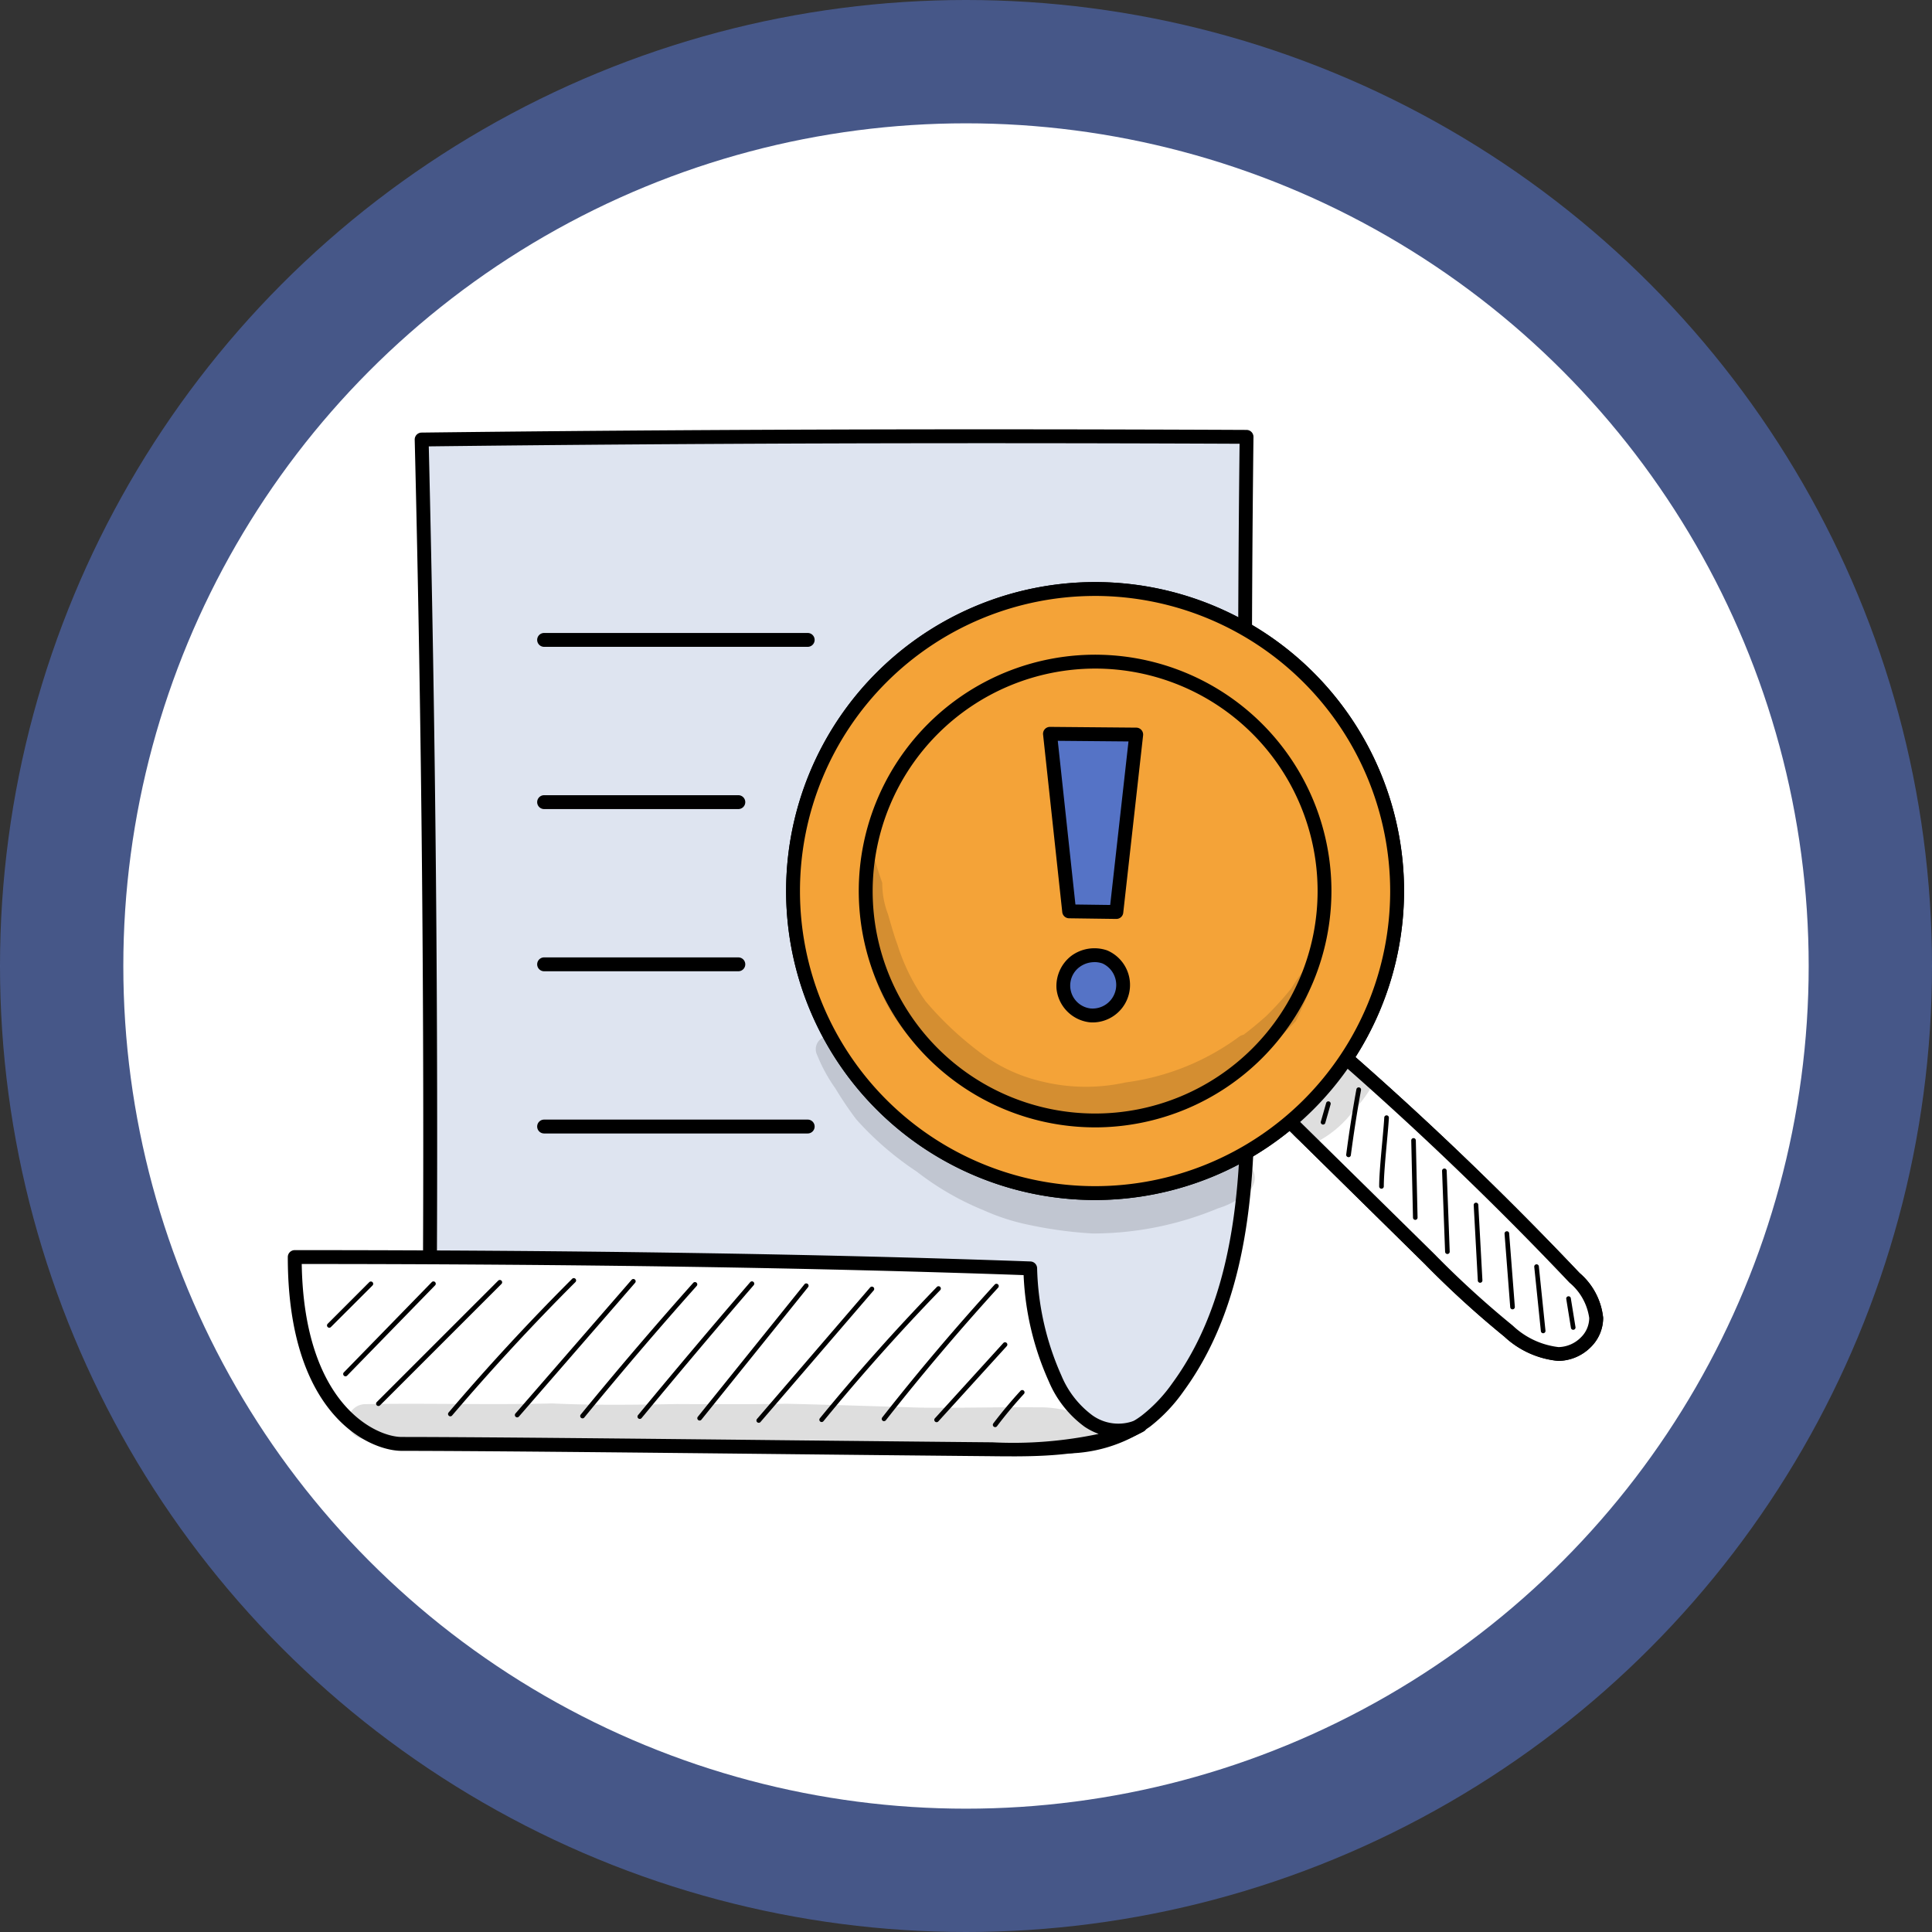 <svg xmlns="http://www.w3.org/2000/svg" xmlns:xlink="http://www.w3.org/1999/xlink" width="141" height="141" viewBox="0 0 141 141">
  <rect x="0" y="0" width="141" height="141" fill="#333333" stroke="none"/>
  <defs>
    <clipPath id="clip-path">
      <rect id="Rectángulo_366549" data-name="Rectángulo 366549" width="95.992" height="74.951" fill="none"/>
    </clipPath>
    <clipPath id="clip-path-3">
      <rect id="Rectángulo_366542" data-name="Rectángulo 366542" width="33.14" height="19.182" fill="none"/>
    </clipPath>
    <clipPath id="clip-path-4">
      <rect id="Rectángulo_366543" data-name="Rectángulo 366543" width="6.045" height="5.928" fill="none"/>
    </clipPath>
    <clipPath id="clip-path-7">
      <rect id="Rectángulo_366546" data-name="Rectángulo 366546" width="54.92" height="3.805" fill="none"/>
    </clipPath>
    <clipPath id="clip-path-8">
      <rect id="Rectángulo_366547" data-name="Rectángulo 366547" width="32.079" height="14.411" fill="none"/>
    </clipPath>
  </defs>
  <g id="Grupo_1043414" data-name="Grupo 1043414" transform="translate(-1074 -791.198)">
    <circle id="Elipse_8597" data-name="Elipse 8597" cx="70.5" cy="70.5" r="70.5" transform="translate(1074 791.198)" fill="#5573c6" opacity="0.58"/>
    <circle id="Elipse_8598" data-name="Elipse 8598" cx="61.5" cy="61.5" r="61.5" transform="translate(1083 800.198)" fill="#fff"/>
    <g id="Grupo_1033825" data-name="Grupo 1033825" transform="translate(1095.004 822.531)">
      <g id="Grupo_1033824" data-name="Grupo 1033824" clip-path="url(#clip-path)">
        <g id="Grupo_1033823" data-name="Grupo 1033823">
          <g id="Grupo_1033822" data-name="Grupo 1033822" clip-path="url(#clip-path)">
            <path id="Trazado_782382" data-name="Trazado 782382" d="M17.381,64.314q.186-31.6-.589-63.2C36.681.869,56.813.824,77,.914q-.257,22.06.052,44.121c.123,8.741.1,18.184-5.061,25.239a11.6,11.6,0,0,1-2.339,2.468c-2.713,2.039-6.425,2.186-10.06,1.434-7.548-1.344-15.336-.579-22.92-1.7A84.786,84.786,0,0,1,26.5,70.137c-3.378-.937-6.948-2.035-9.12-5.823" transform="translate(-7.021 -0.364)" fill="#dee4f0"/>
            <path id="Trazado_782383" data-name="Trazado 782383" d="M63.01,74.732a19.218,19.218,0,0,1-3.886-.425,83.226,83.226,0,0,0-11.991-.943,93.83,93.83,0,0,1-10.9-.756A85.663,85.663,0,0,1,26,70.26c-3.151-.873-7.073-1.961-9.424-6.059a.5.5,0,0,1-.067-.255c.123-20.971-.074-42.231-.589-63.19a.506.506,0,0,1,.5-.518C35.35.01,55.045-.053,76.634.043a.507.507,0,0,1,.5.512c-.171,14.632-.154,29.472.052,44.109.114,8.086.255,18.148-5.158,25.545a11.942,11.942,0,0,1-2.443,2.575,10.746,10.746,0,0,1-6.58,1.949M17.525,63.814c2.154,3.642,5.807,4.655,8.749,5.471A83.668,83.668,0,0,0,36.38,71.607a93.01,93.01,0,0,0,10.783.745,83.86,83.86,0,0,1,12.151.961c2.827.585,6.786.825,9.667-1.34a10.966,10.966,0,0,0,2.234-2.362c5.214-7.123,5.075-17,4.963-24.933-.2-14.475-.223-29.149-.058-43.625-21.19-.091-40.558-.03-59.173.191.5,20.758.7,41.8.577,62.57" transform="translate(-6.658 0)"/>
            <path id="Trazado_782384" data-name="Trazado 782384" d="M62.572,116.107a3.7,3.7,0,0,1-3.775-.325,7.476,7.476,0,0,1-2.432-3.1,20.878,20.878,0,0,1-1.821-8.038c-17.768-.638-36.06-.827-53.674-.827,0,11.377,5.9,13.634,7.8,13.636,9.03.009,28.842.262,43.117.39,3.645.033,7.428.037,10.783-1.737" transform="translate(-0.364 -43.408)" fill="#fff"/>
            <path id="Trazado_782385" data-name="Trazado 782385" d="M52.822,117.995c-.474,0-.942,0-1.4-.008-4.851-.044-10.341-.1-15.831-.16-10.483-.111-21.323-.225-27.282-.231C6,117.594,0,115.049,0,103.453a.506.506,0,0,1,.506-.506c20.63,0,38.193.271,53.692.827a.507.507,0,0,1,.488.483,20.37,20.37,0,0,0,1.772,7.843,6.923,6.923,0,0,0,2.257,2.9,3.257,3.257,0,0,0,3.1.381l.159-.083a.506.506,0,0,1,.486.888c-.067.038-.135.073-.2.106-3.013,1.528-6.348,1.706-9.431,1.706M1.017,103.959c.167,10.283,5.429,12.622,7.291,12.624,5.964.006,16.807.12,27.292.23,5.489.058,10.979.116,15.83.16a30.083,30.083,0,0,0,7.747-.614,4.833,4.833,0,0,1-1.025-.521,7.886,7.886,0,0,1-2.608-3.3A21.026,21.026,0,0,1,53.7,104.77c-15.246-.541-32.489-.806-52.683-.811" transform="translate(0 -43.044)"/>
            <path id="Trazado_782386" data-name="Trazado 782386" d="M5.084,110.255a.169.169,0,0,1-.119-.288L8,106.93a.169.169,0,0,1,.239.239L5.2,110.206a.168.168,0,0,1-.119.049" transform="translate(-2.055 -44.688)"/>
            <path id="Trazado_782387" data-name="Trazado 782387" d="M7.113,113.8a.169.169,0,0,1-.121-.286l6.412-6.581a.169.169,0,1,1,.242.235l-6.412,6.581a.168.168,0,0,1-.121.051" transform="translate(-2.903 -44.688)"/>
            <path id="Trazado_782388" data-name="Trazado 782388" d="M11.242,115.887a.169.169,0,0,1-.119-.288l8.861-8.86a.169.169,0,1,1,.239.239l-8.861,8.86a.168.168,0,0,1-.119.049" transform="translate(-4.63 -44.608)"/>
            <path id="Trazado_782389" data-name="Trazado 782389" d="M20.268,116.544a.169.169,0,0,1-.129-.278c2.859-3.357,5.894-6.64,9.017-9.758a.169.169,0,1,1,.239.239c-3.118,3.111-6.145,6.388-9,9.738a.17.17,0,0,1-.129.059" transform="translate(-8.404 -44.512)"/>
            <path id="Trazado_782390" data-name="Trazado 782390" d="M28.648,116.67a.167.167,0,0,1-.111-.041.169.169,0,0,1-.017-.238l8.472-9.752a.169.169,0,1,1,.254.222l-8.471,9.752a.168.168,0,0,1-.127.058" transform="translate(-11.908 -44.563)"/>
            <path id="Trazado_782391" data-name="Trazado 782391" d="M36.841,116.9a.165.165,0,0,1-.106-.038.168.168,0,0,1-.024-.237c2.656-3.249,5.417-6.483,8.208-9.61a.169.169,0,1,1,.252.225c-2.787,3.124-5.546,6.354-8.2,9.6a.168.168,0,0,1-.131.062" transform="translate(-15.333 -44.72)"/>
            <path id="Trazado_782392" data-name="Trazado 782392" d="M44.028,116.9a.166.166,0,0,1-.107-.038.169.169,0,0,1-.023-.238c2.681-3.247,5.437-6.515,8.193-9.712a.169.169,0,0,1,.255.221c-2.754,3.195-5.509,6.46-8.188,9.706a.169.169,0,0,1-.13.061" transform="translate(-18.338 -44.678)"/>
            <path id="Trazado_782393" data-name="Trazado 782393" d="M51.532,117.131a.169.169,0,0,1-.132-.275l7.779-9.665a.169.169,0,1,1,.263.212l-7.779,9.665a.168.168,0,0,1-.132.063" transform="translate(-21.476 -44.792)"/>
            <path id="Trazado_782394" data-name="Trazado 782394" d="M58.945,117.464a.169.169,0,0,1-.128-.279l8.258-9.6a.169.169,0,0,1,.256.221l-8.258,9.6a.168.168,0,0,1-.128.059" transform="translate(-24.575 -44.96)"/>
            <path id="Trazado_782395" data-name="Trazado 782395" d="M66.837,117.392a.164.164,0,0,1-.106-.038.168.168,0,0,1-.024-.237c2.7-3.3,5.567-6.518,8.531-9.577a.169.169,0,1,1,.242.235c-2.957,3.051-5.821,6.266-8.512,9.555a.168.168,0,0,1-.131.062" transform="translate(-27.875 -44.943)"/>
            <path id="Trazado_782396" data-name="Trazado 782396" d="M74.662,117.2a.169.169,0,0,1-.133-.273c2.6-3.316,5.367-6.578,8.211-9.7a.168.168,0,0,1,.249.227c-2.838,3.114-5.595,6.37-8.195,9.678a.168.168,0,0,1-.133.065" transform="translate(-31.147 -44.813)"/>
            <path id="Trazado_782397" data-name="Trazado 782397" d="M81.252,120.335a.169.169,0,0,1-.125-.282l5-5.5a.169.169,0,0,1,.25.227l-5,5.5a.169.169,0,0,1-.125.055" transform="translate(-33.902 -47.875)"/>
            <path id="Trazado_782398" data-name="Trazado 782398" d="M88.594,123.208a.167.167,0,0,1-.1-.034.168.168,0,0,1-.033-.236c.619-.817,1.284-1.614,1.977-2.37a.169.169,0,1,1,.248.228c-.685.748-1.344,1.537-1.956,2.346a.168.168,0,0,1-.134.067" transform="translate(-36.972 -50.388)"/>
            <path id="Trazado_782399" data-name="Trazado 782399" d="M51.02,26.554H31.783a.506.506,0,0,1,0-1.012H51.02a.506.506,0,1,1,0,1.012" transform="translate(-13.077 -10.68)"/>
            <path id="Trazado_782400" data-name="Trazado 782400" d="M45.958,46.9H31.783a.506.506,0,0,1,0-1.012H45.958a.506.506,0,1,1,0,1.012" transform="translate(-13.077 -19.186)"/>
            <path id="Trazado_782401" data-name="Trazado 782401" d="M45.958,67.243H31.783a.506.506,0,1,1,0-1.012H45.958a.506.506,0,1,1,0,1.012" transform="translate(-13.077 -27.692)"/>
            <path id="Trazado_782402" data-name="Trazado 782402" d="M51.02,87.587H31.783a.506.506,0,0,1,0-1.012H51.02a.506.506,0,1,1,0,1.012" transform="translate(-13.077 -36.198)"/>
            <path id="Trazado_782403" data-name="Trazado 782403" d="M124.962,82.489l10.6,10.432a69.862,69.862,0,0,0,5.773,5.271,6.281,6.281,0,0,0,3.652,1.672,2.764,2.764,0,0,0,2.743-2.634,4.543,4.543,0,0,0-1.582-2.926q-8.442-8.9-17.619-16.857c-1.12,1.64-2.239,3.281-3.572,5.041" transform="translate(-52.249 -32.382)" fill="#fff"/>
            <path id="Trazado_782404" data-name="Trazado 782404" d="M144.629,100.007h0a6.681,6.681,0,0,1-3.965-1.78,70.326,70.326,0,0,1-5.815-5.308l-10.6-10.433a.505.505,0,0,1-.049-.666c1.327-1.754,2.46-3.414,3.557-5.022a.506.506,0,0,1,.749-.1c6.1,5.285,12.038,10.969,17.654,16.892a4.977,4.977,0,0,1,1.721,3.271,3,3,0,0,1-.9,2.135,3.4,3.4,0,0,1-2.347,1.008M125.27,82.075,135.558,92.2a69.559,69.559,0,0,0,5.73,5.233,5.834,5.834,0,0,0,3.341,1.565h0a2.365,2.365,0,0,0,1.629-.709,1.993,1.993,0,0,0,.607-1.415,4.1,4.1,0,0,0-1.443-2.58C139.959,88.529,134.19,83,128.268,77.839c-.93,1.362-1.9,2.765-3,4.237" transform="translate(-51.885 -32.018)"/>
            <path id="Trazado_782405" data-name="Trazado 782405" d="M85.418,20.027A22.043,22.043,0,1,0,107.461,42.07,22.044,22.044,0,0,0,85.418,20.027m0,38.785A16.742,16.742,0,1,1,102.159,42.07,16.742,16.742,0,0,1,85.418,58.812m0,0A16.742,16.742,0,1,1,102.159,42.07,16.742,16.742,0,0,1,85.418,58.812" transform="translate(-26.498 -8.374)" fill="#fff"/>
            <path id="Trazado_782406" data-name="Trazado 782406" d="M85.054,64.256A22.549,22.549,0,1,1,107.6,41.707a22.575,22.575,0,0,1-22.55,22.549m0-44.086a21.537,21.537,0,1,0,21.537,21.537A21.562,21.562,0,0,0,85.054,20.169m0,38.785A17.248,17.248,0,1,1,102.3,41.707,17.267,17.267,0,0,1,85.054,58.955M68.818,41.707A16.236,16.236,0,1,0,85.054,25.471,16.254,16.254,0,0,0,68.818,41.707" transform="translate(-26.134 -8.01)"/>
            <path id="Trazado_782407" data-name="Trazado 782407" d="M129.726,85.98a.158.158,0,0,1-.047-.006.169.169,0,0,1-.116-.209l.388-1.357a.168.168,0,0,1,.209-.116.17.17,0,0,1,.116.209l-.388,1.357a.17.17,0,0,1-.162.122" transform="translate(-54.17 -35.241)"/>
            <path id="Trazado_782408" data-name="Trazado 782408" d="M132.913,87.625h-.022a.169.169,0,0,1-.145-.189c.207-1.586.457-3.188.744-4.763a.17.17,0,0,1,.2-.136.169.169,0,0,1,.136.2c-.285,1.569-.534,3.166-.741,4.745a.168.168,0,0,1-.167.147" transform="translate(-55.502 -34.509)"/>
            <path id="Trazado_782409" data-name="Trazado 782409" d="M137.052,91.4a.169.169,0,0,1-.169-.169c0-.793.122-2.124.23-3.3.065-.717.122-1.337.141-1.726a.167.167,0,0,1,.177-.16.169.169,0,0,1,.161.177c-.02.4-.077,1.019-.143,1.74-.107,1.167-.228,2.489-.228,3.267a.169.169,0,0,1-.169.169" transform="translate(-57.233 -35.978)"/>
            <path id="Trazado_782410" data-name="Trazado 782410" d="M141.2,94.865a.169.169,0,0,1-.169-.165l-.127-5.63a.169.169,0,0,1,.165-.172h0a.169.169,0,0,1,.169.165l.127,5.63a.169.169,0,0,1-.165.173Z" transform="translate(-58.913 -37.17)"/>
            <path id="Trazado_782411" data-name="Trazado 782411" d="M145.161,98.954a.169.169,0,0,1-.169-.162l-.221-5.9a.169.169,0,0,1,.162-.175.165.165,0,0,1,.175.162l.221,5.9a.169.169,0,0,1-.162.175Z" transform="translate(-60.531 -38.768)"/>
            <path id="Trazado_782412" data-name="Trazado 782412" d="M149.209,102.839a.169.169,0,0,1-.168-.159l-.3-5.508a.168.168,0,0,1,.159-.177.164.164,0,0,1,.177.159l.3,5.508a.169.169,0,0,1-.159.177h-.009" transform="translate(-62.192 -40.554)"/>
            <path id="Trazado_782413" data-name="Trazado 782413" d="M153.189,106.278a.169.169,0,0,1-.168-.156l-.414-5.361a.168.168,0,0,1,.155-.181.162.162,0,0,1,.182.155l.414,5.361a.169.169,0,0,1-.155.181h-.013" transform="translate(-63.807 -42.053)"/>
            <path id="Trazado_782414" data-name="Trazado 782414" d="M156.984,109.748a.168.168,0,0,1-.168-.151l-.484-4.7a.169.169,0,0,1,.336-.034l.484,4.7a.168.168,0,0,1-.151.184h-.017" transform="translate(-65.365 -43.78)"/>
            <path id="Trazado_782415" data-name="Trazado 782415" d="M160.854,111.188a.169.169,0,0,1-.166-.141l-.34-2.1a.169.169,0,1,1,.333-.054l.34,2.1a.169.169,0,0,1-.14.193l-.027,0" transform="translate(-67.043 -45.47)"/>
            <g id="Grupo_1033806" data-name="Grupo 1033806" transform="translate(42.111 31.294)" opacity="0.129">
              <g id="Grupo_1033805" data-name="Grupo 1033805">
                <g id="Grupo_1033804" data-name="Grupo 1033804" clip-path="url(#clip-path-3)">
                  <path id="Trazado_782416" data-name="Trazado 782416" d="M104.774,61.516a13.512,13.512,0,0,0-1.28,1.775,22.759,22.759,0,0,1-1.857,2.04c-.553.494-1.083.929-1.623,1.341a.837.837,0,0,0-.283.112,17.839,17.839,0,0,1-8.312,3.364,13.433,13.433,0,0,1-6.164-.077,11.876,11.876,0,0,1-4.613-2.209,24.323,24.323,0,0,1-3.839-3.64h0a14.656,14.656,0,0,1-2.042-4.1c-.273-.737-.48-1.495-.7-2.251a6.291,6.291,0,0,1-.417-2.284q-.3-.844-.552-1.706a1.087,1.087,0,0,0-.521-.1,26.805,26.805,0,0,0,.035,6.83,13.5,13.5,0,0,0,2.985,6.2A19.692,19.692,0,0,0,78.8,69.6a18.137,18.137,0,0,0,4.925,2.679,18.444,18.444,0,0,0,3,.521l.017,0a11.444,11.444,0,0,0,3.324.08,14.46,14.46,0,0,0,2.541-.551,22.012,22.012,0,0,0,5.06-1.8,13.189,13.189,0,0,0,1.17-.78,24.945,24.945,0,0,0,4.994-4.081c.268-.555.527-1.112.77-1.676.3-.843.609-1.685.908-2.53a.839.839,0,0,0-.736.051" transform="translate(-72.37 -53.781)"/>
                </g>
              </g>
            </g>
            <g id="Grupo_1033809" data-name="Grupo 1033809" transform="translate(73.075 46.167)" opacity="0.129">
              <g id="Grupo_1033808" data-name="Grupo 1033808">
                <g id="Grupo_1033807" data-name="Grupo 1033807" clip-path="url(#clip-path-4)">
                  <path id="Trazado_782417" data-name="Trazado 782417" d="M130.618,79.4c-.839-.241-1.4.343-1.814.982l-.056.067a19.964,19.964,0,0,1-2.148,1.875l-.015.012a1.948,1.948,0,0,0-.674.546,1.481,1.481,0,0,0,1.916,2.181,7.83,7.83,0,0,0,2.448-2.152,9.712,9.712,0,0,0,1.166-1.491,1.387,1.387,0,0,0-.822-2.02" transform="translate(-125.584 -79.341)"/>
                </g>
              </g>
            </g>
            <path id="Trazado_782418" data-name="Trazado 782418" d="M124.962,82.489l10.6,10.432a69.862,69.862,0,0,0,5.773,5.271,6.281,6.281,0,0,0,3.652,1.672,2.764,2.764,0,0,0,2.743-2.634,4.543,4.543,0,0,0-1.582-2.926q-8.442-8.9-17.619-16.857c-1.12,1.64-2.239,3.281-3.572,5.041" transform="translate(-52.249 -32.382)" fill="#fff"/>
            <path id="Trazado_782419" data-name="Trazado 782419" d="M144.629,100.007h0a6.681,6.681,0,0,1-3.965-1.78,70.326,70.326,0,0,1-5.815-5.308l-10.6-10.433a.505.505,0,0,1-.049-.666c1.327-1.754,2.46-3.414,3.557-5.022a.506.506,0,0,1,.749-.1c6.1,5.285,12.038,10.969,17.654,16.892a4.977,4.977,0,0,1,1.721,3.271,3,3,0,0,1-.9,2.135,3.4,3.4,0,0,1-2.347,1.008M125.27,82.075,135.558,92.2a69.559,69.559,0,0,0,5.73,5.233,5.834,5.834,0,0,0,3.341,1.565h0a2.365,2.365,0,0,0,1.629-.709,1.993,1.993,0,0,0,.607-1.415,4.1,4.1,0,0,0-1.443-2.58C139.959,88.529,134.19,83,128.268,77.839c-.93,1.362-1.9,2.765-3,4.237" transform="translate(-51.885 -32.018)"/>
            <path id="Trazado_782420" data-name="Trazado 782420" d="M85.418,20.027A22.043,22.043,0,1,0,107.461,42.07,22.044,22.044,0,0,0,85.418,20.027m0,38.785A16.742,16.742,0,1,1,102.159,42.07,16.742,16.742,0,0,1,85.418,58.812m0,0A16.742,16.742,0,1,1,102.159,42.07,16.742,16.742,0,0,1,85.418,58.812" transform="translate(-26.498 -8.374)" fill="#f4a338"/>
            <path id="Trazado_782421" data-name="Trazado 782421" d="M85.054,64.256A22.549,22.549,0,1,1,107.6,41.707a22.575,22.575,0,0,1-22.55,22.549m0-44.086a21.537,21.537,0,1,0,21.537,21.537A21.562,21.562,0,0,0,85.054,20.169m0,38.785A17.248,17.248,0,1,1,102.3,41.707,17.267,17.267,0,0,1,85.054,58.955M68.818,41.707A16.236,16.236,0,1,0,85.054,25.471,16.254,16.254,0,0,0,68.818,41.707" transform="translate(-26.134 -8.01)"/>
            <path id="Trazado_782422" data-name="Trazado 782422" d="M129.726,85.98a.158.158,0,0,1-.047-.006.169.169,0,0,1-.116-.209l.388-1.357a.168.168,0,0,1,.209-.116.17.17,0,0,1,.116.209l-.388,1.357a.17.17,0,0,1-.162.122" transform="translate(-54.17 -35.241)"/>
            <path id="Trazado_782423" data-name="Trazado 782423" d="M132.913,87.625h-.022a.169.169,0,0,1-.145-.189c.207-1.586.457-3.188.744-4.763a.17.17,0,0,1,.2-.136.169.169,0,0,1,.136.2c-.285,1.569-.534,3.166-.741,4.745a.168.168,0,0,1-.167.147" transform="translate(-55.502 -34.509)"/>
            <path id="Trazado_782424" data-name="Trazado 782424" d="M137.052,91.4a.169.169,0,0,1-.169-.169c0-.793.122-2.124.23-3.3.065-.717.122-1.337.141-1.726a.167.167,0,0,1,.177-.16.169.169,0,0,1,.161.177c-.02.4-.077,1.019-.143,1.74-.107,1.167-.228,2.489-.228,3.267a.169.169,0,0,1-.169.169" transform="translate(-57.233 -35.978)"/>
            <path id="Trazado_782425" data-name="Trazado 782425" d="M141.2,94.865a.169.169,0,0,1-.169-.165l-.127-5.63a.169.169,0,0,1,.165-.172h0a.169.169,0,0,1,.169.165l.127,5.63a.169.169,0,0,1-.165.173Z" transform="translate(-58.913 -37.17)"/>
            <path id="Trazado_782426" data-name="Trazado 782426" d="M145.161,98.954a.169.169,0,0,1-.169-.162l-.221-5.9a.169.169,0,0,1,.162-.175.165.165,0,0,1,.175.162l.221,5.9a.169.169,0,0,1-.162.175Z" transform="translate(-60.531 -38.768)"/>
            <path id="Trazado_782427" data-name="Trazado 782427" d="M149.209,102.839a.169.169,0,0,1-.168-.159l-.3-5.508a.168.168,0,0,1,.159-.177.164.164,0,0,1,.177.159l.3,5.508a.169.169,0,0,1-.159.177h-.009" transform="translate(-62.192 -40.554)"/>
            <path id="Trazado_782428" data-name="Trazado 782428" d="M153.189,106.278a.169.169,0,0,1-.168-.156l-.414-5.361a.168.168,0,0,1,.155-.181.162.162,0,0,1,.182.155l.414,5.361a.169.169,0,0,1-.155.181h-.013" transform="translate(-63.807 -42.053)"/>
            <path id="Trazado_782429" data-name="Trazado 782429" d="M156.984,109.748a.168.168,0,0,1-.168-.151l-.484-4.7a.169.169,0,0,1,.336-.034l.484,4.7a.168.168,0,0,1-.151.184h-.017" transform="translate(-65.365 -43.78)"/>
            <path id="Trazado_782430" data-name="Trazado 782430" d="M160.854,111.188a.169.169,0,0,1-.166-.141l-.34-2.1a.169.169,0,1,1,.333-.054l.34,2.1a.169.169,0,0,1-.14.193l-.027,0" transform="translate(-67.043 -45.47)"/>
            <g id="Grupo_1033812" data-name="Grupo 1033812" transform="translate(42.111 31.294)" opacity="0.129">
              <g id="Grupo_1033811" data-name="Grupo 1033811">
                <g id="Grupo_1033810" data-name="Grupo 1033810" clip-path="url(#clip-path-3)">
                  <path id="Trazado_782431" data-name="Trazado 782431" d="M104.774,61.516a13.512,13.512,0,0,0-1.28,1.775,22.759,22.759,0,0,1-1.857,2.04c-.553.494-1.083.929-1.623,1.341a.837.837,0,0,0-.283.112,17.839,17.839,0,0,1-8.312,3.364,13.433,13.433,0,0,1-6.164-.077,11.876,11.876,0,0,1-4.613-2.209,24.323,24.323,0,0,1-3.839-3.64h0a14.656,14.656,0,0,1-2.042-4.1c-.273-.737-.48-1.495-.7-2.251a6.291,6.291,0,0,1-.417-2.284q-.3-.844-.552-1.706a1.087,1.087,0,0,0-.521-.1,26.805,26.805,0,0,0,.035,6.83,13.5,13.5,0,0,0,2.985,6.2A19.692,19.692,0,0,0,78.8,69.6a18.137,18.137,0,0,0,4.925,2.679,18.444,18.444,0,0,0,3,.521l.017,0a11.444,11.444,0,0,0,3.324.08,14.46,14.46,0,0,0,2.541-.551,22.012,22.012,0,0,0,5.06-1.8,13.189,13.189,0,0,0,1.17-.78,24.945,24.945,0,0,0,4.994-4.081c.268-.555.527-1.112.77-1.676.3-.843.609-1.685.908-2.53a.839.839,0,0,0-.736.051" transform="translate(-72.37 -53.781)"/>
                </g>
              </g>
            </g>
            <g id="Grupo_1033815" data-name="Grupo 1033815" transform="translate(73.075 46.167)" opacity="0.129">
              <g id="Grupo_1033814" data-name="Grupo 1033814">
                <g id="Grupo_1033813" data-name="Grupo 1033813" clip-path="url(#clip-path-4)">
                  <path id="Trazado_782432" data-name="Trazado 782432" d="M130.618,79.4c-.839-.241-1.4.343-1.814.982l-.056.067a19.964,19.964,0,0,1-2.148,1.875l-.015.012a1.948,1.948,0,0,0-.674.546,1.481,1.481,0,0,0,1.916,2.181,7.83,7.83,0,0,0,2.448-2.152,9.712,9.712,0,0,0,1.166-1.491,1.387,1.387,0,0,0-.822-2.02" transform="translate(-125.584 -79.341)"/>
                </g>
              </g>
            </g>
            <path id="Trazado_782433" data-name="Trazado 782433" d="M95.594,38.19l6.3.055-1.449,12.948L97,51.146Z" transform="translate(-39.97 -15.968)" fill="#5573c6"/>
            <path id="Trazado_782434" data-name="Trazado 782434" d="M100.079,51.336h-.007l-3.445-.047a.506.506,0,0,1-.5-.452l-1.4-12.957a.506.506,0,0,1,.5-.56h0l6.3.055a.506.506,0,0,1,.5.563l-1.449,12.948a.506.506,0,0,1-.5.45m-2.99-1.053,2.538.034,1.335-11.934L95.8,38.337Z" transform="translate(-39.606 -15.604)"/>
            <path id="Trazado_782435" data-name="Trazado 782435" d="M100.292,66.083a2.344,2.344,0,0,0-2.123.317,2.146,2.146,0,1,0,2.123-.317" transform="translate(-40.668 -27.578)" fill="#5573c6"/>
            <path id="Trazado_782436" data-name="Trazado 782436" d="M99.056,70.5a2.472,2.472,0,0,1-.253-.013,2.747,2.747,0,0,1-2.4-2.474,2.784,2.784,0,0,1,1.1-2.385,2.846,2.846,0,0,1,2.589-.389A2.737,2.737,0,0,1,99.056,70.5m.125-4.4a1.825,1.825,0,0,0-1.074.342,1.682,1.682,0,0,0,.8,3.039,1.725,1.725,0,0,0,.857-3.285,1.8,1.8,0,0,0-.582-.1" transform="translate(-40.304 -27.214)"/>
            <g id="Grupo_1033818" data-name="Grupo 1033818" transform="translate(4.411 71.09)" opacity="0.129">
              <g id="Grupo_1033817" data-name="Grupo 1033817">
                <g id="Grupo_1033816" data-name="Grupo 1033816" clip-path="url(#clip-path-7)">
                  <path id="Trazado_782437" data-name="Trazado 782437" d="M62.209,123.507a2.213,2.213,0,0,0-1-.416,8.139,8.139,0,0,0-3.347-.632c-2.858-.029-5.716.062-8.575.02-3.244-.1-6.487-.206-9.731-.282-2.664.047-5.327.035-7.99.022-3.033.054-6.067.1-9.1-.045-4.546.118-9.09-.031-13.636.052a1.27,1.27,0,0,0,0,2.54c5.591.016,11.181.194,16.773.271,3.885-.044,7.769-.14,11.655-.157,4.045-.091,8.09.115,12.135.15.843,0,1.686-.016,2.529-.042a.854.854,0,0,0,.265.694c.356.364.879.262,1.339.283a44.178,44.178,0,0,0,5.562-.258c.53-.071,1.162.069,1.57-.356a.951.951,0,0,0,.166-.21l.106.014-.106-.015a2.132,2.132,0,0,0,.806.063.868.868,0,0,0,.655-.378,1,1,0,0,0-.079-1.319" transform="translate(-7.581 -122.173)"/>
                </g>
              </g>
            </g>
            <g id="Grupo_1033821" data-name="Grupo 1033821" transform="translate(38.521 44.278)" opacity="0.129">
              <g id="Grupo_1033820" data-name="Grupo 1033820">
                <g id="Grupo_1033819" data-name="Grupo 1033819" clip-path="url(#clip-path-8)">
                  <path id="Trazado_782438" data-name="Trazado 782438" d="M96.054,85.511A5.966,5.966,0,0,1,94.1,86.567a20.939,20.939,0,0,1-7.745,1.439,20.52,20.52,0,0,1-5.748-1,26.262,26.262,0,0,1-7.175-3.8A18.988,18.988,0,0,1,69.01,78.4a15.863,15.863,0,0,1-.871-1.509,1.218,1.218,0,0,0-.741-.758.953.953,0,0,0-1.08,1.363l.026.063a11.813,11.813,0,0,0,1.3,2.362,25.988,25.988,0,0,0,1.519,2.25,22.66,22.66,0,0,0,4.417,3.817,20.521,20.521,0,0,0,5.077,2.9l-.294-.124A15.765,15.765,0,0,0,81.884,89.9a30.625,30.625,0,0,0,4.542.605,23.781,23.781,0,0,0,9.141-1.835,6.019,6.019,0,0,0,2.325-1.321,1.3,1.3,0,0,0-1.838-1.838" transform="translate(-66.2 -76.094)"/>
                </g>
              </g>
            </g>
          </g>
        </g>
      </g>
    </g>
  </g>
</svg>
